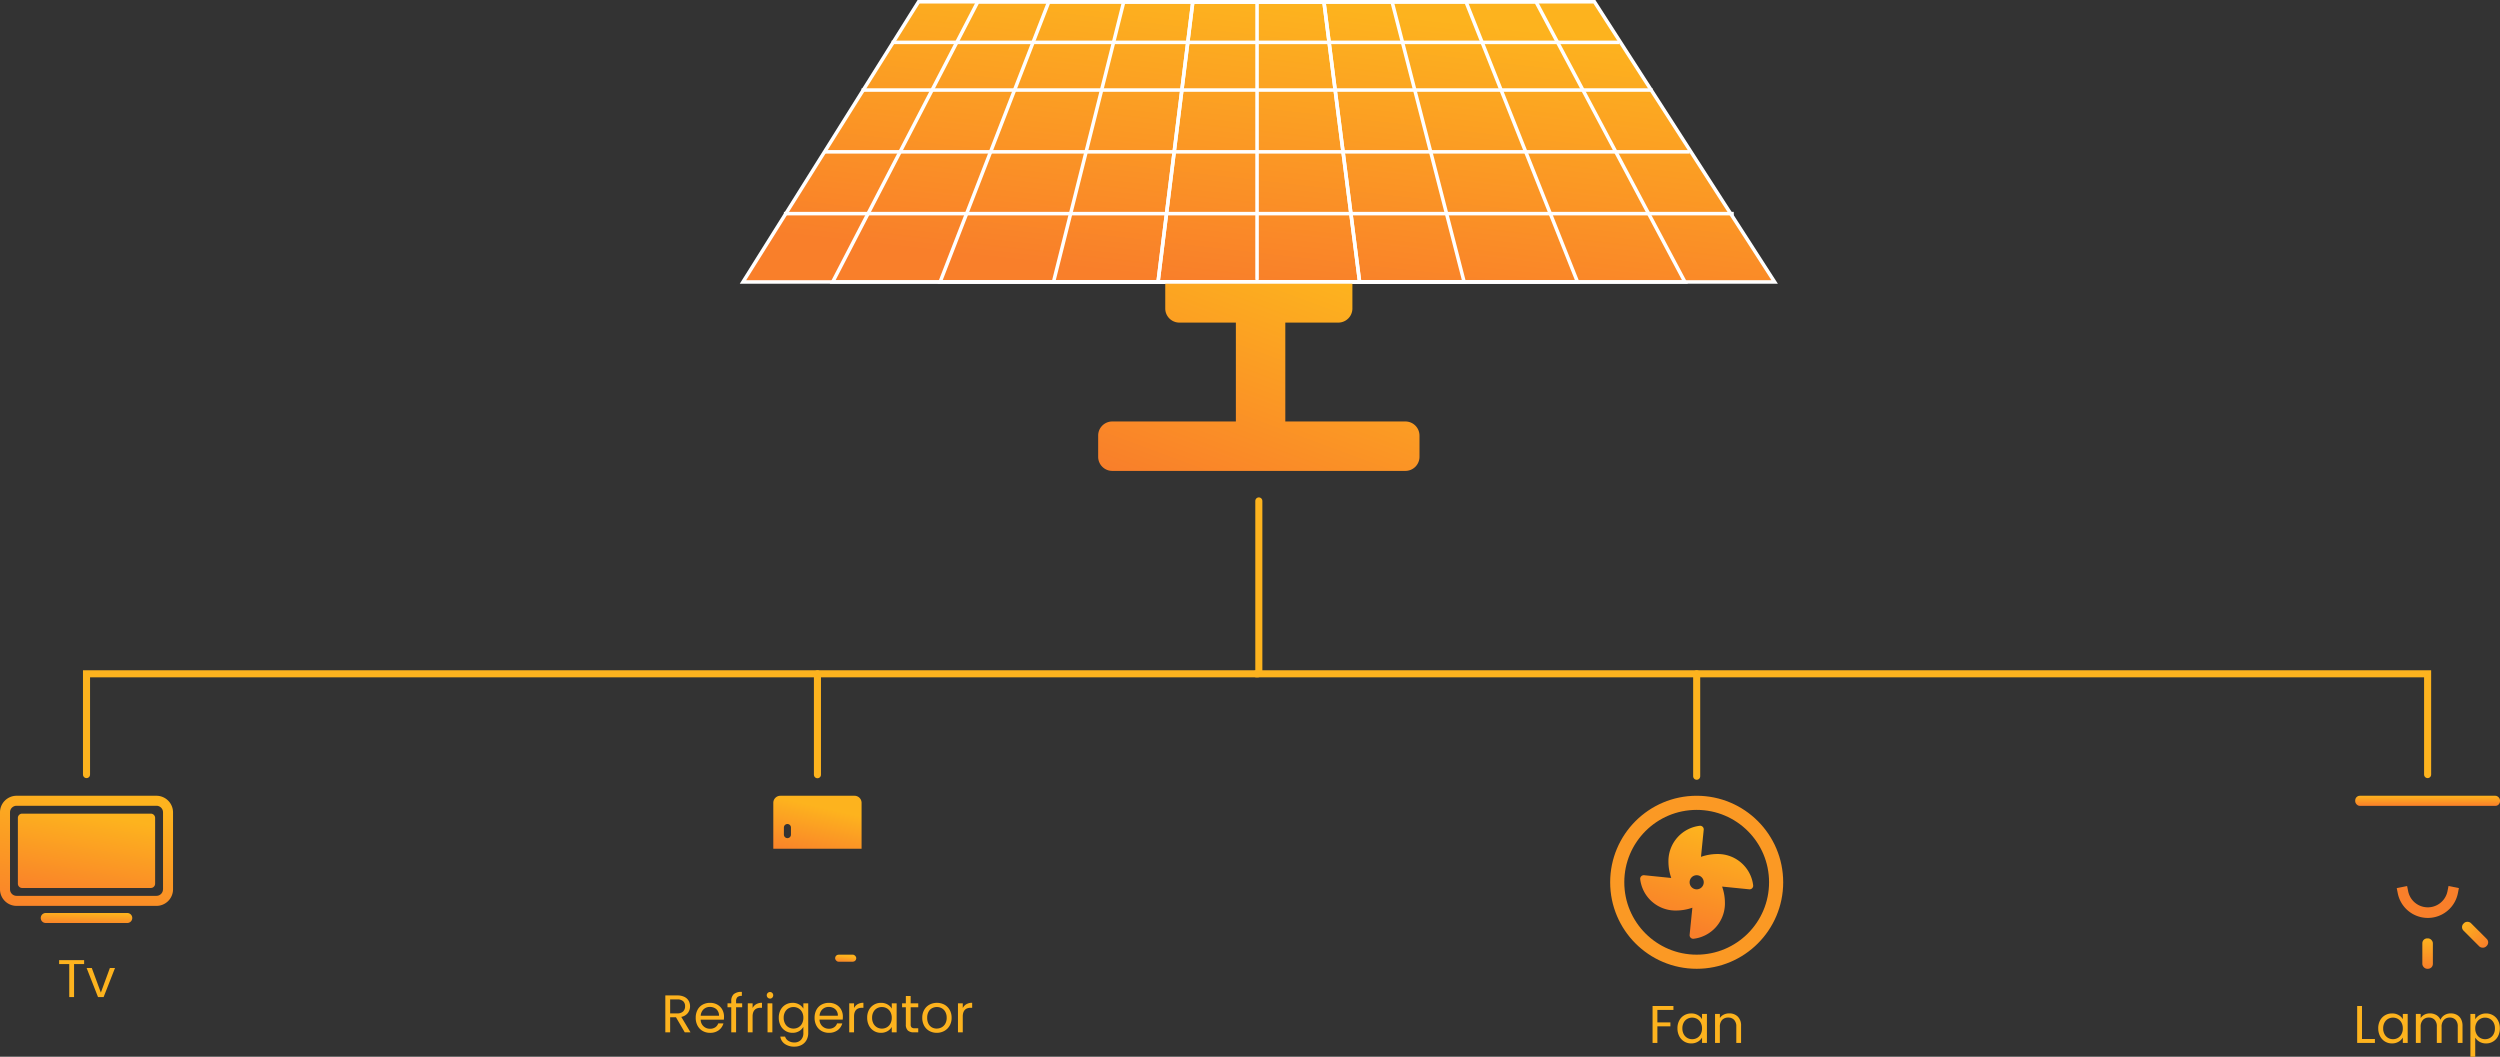 <svg xmlns="http://www.w3.org/2000/svg" xmlns:xlink="http://www.w3.org/1999/xlink" width="708" height="299.261" viewBox="0 0 708 299.261"><rect x="0" y="0" width="708" height="299.261" fill="#333333" stroke="none"/><defs><linearGradient id="a" x1="0.5" x2="0.145" y2="1.12" gradientUnits="objectBoundingBox"><stop offset="0" stop-color="#fdb31e"/><stop offset="1" stop-color="#f97f2a"/></linearGradient><linearGradient id="d" x1="0.664" y1="0.264" x2="0.315" y2="1.186" xlink:href="#a"/><linearGradient id="h" x2="0.233" y2="0.87" xlink:href="#a"/><linearGradient id="i" x1="0.633" y1="0.045" x2="0.266" y2="0.928" xlink:href="#a"/><linearGradient id="j" x1="0.723" y1="-0.046" x2="0.057" y2="1" xlink:href="#a"/><linearGradient id="k" x2="0.5" y2="1" xlink:href="#a"/></defs><g transform="translate(-731 -734.639)"><line y2="48" transform="translate(1087.5 876.5)" fill="none" stroke="#fdb31e" stroke-linecap="round" stroke-width="2"/><path d="M2803.5,949V920.459h331.74" transform="translate(-2048 5)" fill="none" stroke="#fdb31e" stroke-linecap="round" stroke-width="2"/><path d="M3010.5,949V920.42" transform="translate(-2048 5.039)" fill="none" stroke="#fdb31e" stroke-linecap="round" stroke-width="2"/><path d="M3135.24,949V920.459H2803.5" transform="translate(-1716.74 5)" fill="none" stroke="#fdb31e" stroke-linecap="round" stroke-width="2"/><path d="M3259.5,949V919.989" transform="translate(-2048 5.47)" fill="none" stroke="#fdb31e" stroke-linecap="round" stroke-width="2"/><g transform="translate(730.016 954.516)"><path d="M45.288,5.484H5.671A4.7,4.7,0,0,0,.984,10.171V31.984A4.7,4.7,0,0,0,5.671,36.67H45.3a4.7,4.7,0,0,0,4.686-4.686V10.171A4.711,4.711,0,0,0,45.288,5.484ZM47.14,31.973a1.853,1.853,0,0,1-1.852,1.852H5.671a1.853,1.853,0,0,1-1.852-1.852v-21.8A1.853,1.853,0,0,1,5.671,8.319H45.3a1.853,1.853,0,0,1,1.852,1.852v21.8Z" fill="url(#a)"/><path d="M42.154,9H5.715A1.218,1.218,0,0,0,4.5,10.215V28.839a1.218,1.218,0,0,0,1.215,1.215H42.154a1.218,1.218,0,0,0,1.215-1.215V10.215A1.218,1.218,0,0,0,42.154,9Z" transform="translate(1.545 1.545)" fill="url(#a)"/><path d="M33.5,28.547H10.417a1.417,1.417,0,0,0,0,2.834H33.5a1.417,1.417,0,0,0,0-2.834Z" transform="translate(3.523 10.137)" fill="url(#a)"/></g><path d="M11.825,5.545v1.11H8.975V16H7.61V6.655H4.745V5.545Zm4.74,9.195,2.55-6.96H20.57L17.345,16h-1.59L12.53,7.78H14Z" transform="translate(743 1001)" fill="#fdb31e"/><path d="M-4049,15h-25V2a2,2,0,0,1,2-2h21a2,2,0,0,1,2,2V15Zm-21-7a1,1,0,0,0-1,1v2a1,1,0,0,0,1,1,1,1,0,0,0,1-1V9A1,1,0,0,0-4070,8Z" transform="translate(5024 960)" fill="url(#d)"/><path d="M-4051,27h-21a2,2,0,0,1-2-2V0h25V25A2,2,0,0,1-4051,27Zm-19-24a1,1,0,0,0-1,1V8a1,1,0,0,0,1,1,1,1,0,0,0,1-1V4A1,1,0,0,0-4070,3Z" transform="translate(5024 977)" fill="url(#d)"/><rect width="6" height="2" rx="1" transform="translate(967.5 1005)" fill="url(#d)"/><rect width="6" height="2" rx="1" transform="translate(951.5 1005)" fill="url(#d)"/><path d="M8.925,16l-2.49-4.275H4.785V16H3.42V5.545H6.795a4.481,4.481,0,0,1,2,.4,2.82,2.82,0,0,1,1.222,1.1,3.053,3.053,0,0,1,.405,1.575,3.077,3.077,0,0,1-.623,1.9A3.042,3.042,0,0,1,7.935,11.62L10.56,16Zm-4.14-5.37h2.01a2.28,2.28,0,0,0,1.665-.547A1.962,1.962,0,0,0,9.015,8.62a1.871,1.871,0,0,0-.547-1.44,2.382,2.382,0,0,0-1.673-.51H4.785Zm15.255.945a8.033,8.033,0,0,1-.045.825h-6.57a2.584,2.584,0,0,0,2.67,2.58,2.524,2.524,0,0,0,1.478-.412,2.184,2.184,0,0,0,.832-1.1h1.47a3.534,3.534,0,0,1-1.32,1.927,3.984,3.984,0,0,1-2.46.743A4.155,4.155,0,0,1,14,15.61a3.716,3.716,0,0,1-1.448-1.492,4.629,4.629,0,0,1-.525-2.243,4.7,4.7,0,0,1,.51-2.235,3.58,3.58,0,0,1,1.433-1.477,4.264,4.264,0,0,1,2.122-.517,4.125,4.125,0,0,1,2.07.51,3.531,3.531,0,0,1,1.388,1.4A4.139,4.139,0,0,1,20.04,11.575Zm-1.41-.285a2.518,2.518,0,0,0-.345-1.342,2.244,2.244,0,0,0-.937-.855A2.924,2.924,0,0,0,16.035,8.8a2.53,2.53,0,0,0-1.763.66,2.689,2.689,0,0,0-.832,1.83ZM25.185,8.9H23.46V16H22.095V8.9H21.03V7.78h1.065V7.195a2.579,2.579,0,0,1,.712-2.017,3.38,3.38,0,0,1,2.288-.638V5.68a1.812,1.812,0,0,0-1.267.352,1.558,1.558,0,0,0-.368,1.163V7.78h1.725Zm2.955.21A2.618,2.618,0,0,1,29.167,8.02a3.176,3.176,0,0,1,1.627-.39V9.04h-.36q-2.3,0-2.3,2.49V16H26.775V7.78H28.14Zm4.935-2.67a.933.933,0,0,1-.66-1.59.9.9,0,0,1,.66-.27.856.856,0,0,1,.638.27.961.961,0,0,1,0,1.32A.856.856,0,0,1,33.075,6.445Zm.66,1.335V16H32.37V7.78Zm5.715-.135a3.658,3.658,0,0,1,1.868.465A3.086,3.086,0,0,1,42.51,9.28V7.78h1.38v8.4a4.1,4.1,0,0,1-.48,2,3.421,3.421,0,0,1-1.373,1.372,4.214,4.214,0,0,1-2.077.495,4.556,4.556,0,0,1-2.7-.765A2.99,2.99,0,0,1,35.985,17.2h1.35a2.148,2.148,0,0,0,.93,1.207,3.046,3.046,0,0,0,1.695.458,2.5,2.5,0,0,0,1.838-.7,2.661,2.661,0,0,0,.712-1.98V14.455a3.285,3.285,0,0,1-1.2,1.2,3.528,3.528,0,0,1-1.86.48,3.74,3.74,0,0,1-3.39-2.055,4.718,4.718,0,0,1-.51-2.22,4.617,4.617,0,0,1,.51-2.213,3.7,3.7,0,0,1,1.4-1.477A3.847,3.847,0,0,1,39.45,7.645Zm3.06,4.23a3.342,3.342,0,0,0-.375-1.62A2.648,2.648,0,0,0,41.122,9.2a2.871,2.871,0,0,0-2.8-.007,2.612,2.612,0,0,0-1.005,1.05,3.342,3.342,0,0,0-.375,1.62A3.419,3.419,0,0,0,37.32,13.5a2.653,2.653,0,0,0,1.005,1.065,2.718,2.718,0,0,0,1.395.367,2.758,2.758,0,0,0,1.4-.367A2.637,2.637,0,0,0,42.135,13.5,3.386,3.386,0,0,0,42.51,11.875Zm11.19-.3a8.034,8.034,0,0,1-.045.825h-6.57a2.584,2.584,0,0,0,2.67,2.58,2.524,2.524,0,0,0,1.478-.412,2.184,2.184,0,0,0,.833-1.1h1.47a3.534,3.534,0,0,1-1.32,1.927,3.984,3.984,0,0,1-2.46.743,4.155,4.155,0,0,1-2.092-.525,3.716,3.716,0,0,1-1.448-1.492,4.629,4.629,0,0,1-.525-2.243A4.7,4.7,0,0,1,46.2,9.64a3.58,3.58,0,0,1,1.433-1.477,4.264,4.264,0,0,1,2.122-.517,4.125,4.125,0,0,1,2.07.51,3.531,3.531,0,0,1,1.388,1.4A4.139,4.139,0,0,1,53.7,11.575Zm-1.41-.285a2.518,2.518,0,0,0-.345-1.342,2.244,2.244,0,0,0-.937-.855A2.924,2.924,0,0,0,49.695,8.8a2.53,2.53,0,0,0-1.763.66,2.689,2.689,0,0,0-.833,1.83Zm4.575-2.175A2.618,2.618,0,0,1,57.892,8.02a3.176,3.176,0,0,1,1.627-.39V9.04h-.36q-2.295,0-2.295,2.49V16H55.5V7.78h1.365Zm3.72,2.745a4.617,4.617,0,0,1,.51-2.213A3.7,3.7,0,0,1,62.5,8.17a3.847,3.847,0,0,1,1.988-.525,3.647,3.647,0,0,1,1.875.465,3.1,3.1,0,0,1,1.185,1.17V7.78h1.38V16h-1.38V14.47a3.216,3.216,0,0,1-1.207,1.193,3.612,3.612,0,0,1-1.868.472,3.726,3.726,0,0,1-1.98-.54,3.787,3.787,0,0,1-1.4-1.515A4.718,4.718,0,0,1,60.585,11.86Zm6.96.015a3.342,3.342,0,0,0-.375-1.62A2.648,2.648,0,0,0,66.158,9.2a2.871,2.871,0,0,0-2.8-.007,2.612,2.612,0,0,0-1.005,1.05,3.342,3.342,0,0,0-.375,1.62,3.419,3.419,0,0,0,.375,1.643,2.653,2.653,0,0,0,1.005,1.065,2.718,2.718,0,0,0,1.395.367,2.758,2.758,0,0,0,1.4-.367A2.637,2.637,0,0,0,67.17,13.5,3.386,3.386,0,0,0,67.545,11.875ZM72.9,8.9V13.75a1.153,1.153,0,0,0,.255.847,1.257,1.257,0,0,0,.885.248h1.005V16h-1.23a2.448,2.448,0,0,1-1.71-.525,2.253,2.253,0,0,1-.57-1.725V8.9H70.47V7.78h1.065V5.71H72.9V7.78h2.145V8.9Zm7.38,7.23a4.208,4.208,0,0,1-2.092-.525,3.738,3.738,0,0,1-1.47-1.492,4.576,4.576,0,0,1-.533-2.243,4.444,4.444,0,0,1,.548-2.228,3.773,3.773,0,0,1,1.493-1.485,4.581,4.581,0,0,1,4.23,0A3.786,3.786,0,0,1,83.948,9.64a4.433,4.433,0,0,1,.548,2.235,4.38,4.38,0,0,1-.562,2.243A3.9,3.9,0,0,1,82.41,15.61,4.366,4.366,0,0,1,80.28,16.135Zm0-1.2a2.882,2.882,0,0,0,1.38-.345A2.625,2.625,0,0,0,82.7,13.555a3.315,3.315,0,0,0,.4-1.68,3.366,3.366,0,0,0-.39-1.68,2.554,2.554,0,0,0-1.02-1.028,2.944,2.944,0,0,0-2.738,0,2.474,2.474,0,0,0-1,1.028,3.476,3.476,0,0,0-.375,1.68,3.57,3.57,0,0,0,.368,1.695A2.443,2.443,0,0,0,78.93,14.6,2.76,2.76,0,0,0,80.28,14.935Zm7.38-5.82A2.618,2.618,0,0,1,88.688,8.02a3.176,3.176,0,0,1,1.628-.39V9.04h-.36q-2.3,0-2.3,2.49V16H86.295V7.78H87.66Z" transform="translate(916 1011)" fill="#fdb31e"/><path d="M8.915,5.545v1.11H4.37V10.18H8.06v1.11H4.37V16H3.005V5.545Zm1.14,6.315a4.617,4.617,0,0,1,.51-2.213,3.7,3.7,0,0,1,1.4-1.477,3.847,3.847,0,0,1,1.988-.525,3.648,3.648,0,0,1,1.875.465,3.1,3.1,0,0,1,1.185,1.17V7.78H18.4V16h-1.38V14.47a3.216,3.216,0,0,1-1.207,1.193,3.612,3.612,0,0,1-1.868.472,3.726,3.726,0,0,1-1.98-.54,3.787,3.787,0,0,1-1.4-1.515A4.718,4.718,0,0,1,10.055,11.86Zm6.96.015a3.342,3.342,0,0,0-.375-1.62A2.648,2.648,0,0,0,15.628,9.2a2.871,2.871,0,0,0-2.8-.007,2.612,2.612,0,0,0-1.005,1.05,3.342,3.342,0,0,0-.375,1.62,3.419,3.419,0,0,0,.375,1.643,2.653,2.653,0,0,0,1.005,1.065,2.718,2.718,0,0,0,1.4.367,2.758,2.758,0,0,0,1.4-.367A2.637,2.637,0,0,0,16.64,13.5,3.386,3.386,0,0,0,17.015,11.875ZM24.71,7.63a3.331,3.331,0,0,1,2.43.908,3.493,3.493,0,0,1,.93,2.618V16H26.72V11.35A2.643,2.643,0,0,0,26.1,9.467a2.2,2.2,0,0,0-1.68-.653,2.25,2.25,0,0,0-1.717.675,2.758,2.758,0,0,0-.638,1.965V16H20.7V7.78H22.07V8.95a2.71,2.71,0,0,1,1.1-.975A3.42,3.42,0,0,1,24.71,7.63Z" transform="translate(1196 1014)" fill="#fdb31e"/><g transform="translate(1187 960)" fill="none" stroke="#fb9924" stroke-width="4"><circle cx="24.5" cy="24.5" r="24.5" stroke="none"/><circle cx="24.5" cy="24.5" r="22.5" fill="none"/></g><path d="M22.035,8a14.11,14.11,0,0,0-4.816.8l.776-7.694a1.022,1.022,0,0,0-1.162-1.1A10.065,10.065,0,0,0,8,9.964a14.11,14.11,0,0,0,.8,4.816L1.109,14a1.022,1.022,0,0,0-1.1,1.162A10.065,10.065,0,0,0,9.964,24a14.11,14.11,0,0,0,4.816-.8L14,30.89a1.023,1.023,0,0,0,1.162,1.1A10.065,10.065,0,0,0,24,22.035a14.11,14.11,0,0,0-.8-4.816l7.694.776a1.023,1.023,0,0,0,1.1-1.162A10.065,10.065,0,0,0,22.035,8ZM16,18a2,2,0,1,1,2-2A2,2,0,0,1,16,18Z" transform="translate(1195.5 968.5)" fill="url(#h)"/><g transform="translate(-0.5 -46.361)"><g transform="translate(941 781)" fill="url(#i)"><path d="M 293.084 79.861 L 0.903 79.861 L 50.64 0.5 L 242.038 0.5 L 293.084 79.861 Z" stroke="none"/><path d="M 50.917 1 L 1.807 79.361 L 292.168 79.361 L 241.765 1 L 50.917 1 M 50.364 1.52587890625e-05 L 242.311 1.52587890625e-05 L 294 80.361 L 0 80.361 L 50.364 1.52587890625e-05 Z" stroke="none" fill="#fff"/></g><line y2="78.5" transform="translate(1087.5 781.5)" fill="none" stroke="#fff" stroke-linecap="round" stroke-width="1"/><g transform="translate(966.481 781)" fill="none"><path d="M41.634,0H200.308l42.729,80.361H0Z" stroke="none"/><path d="M 42.242 1 L 1.644 79.361 L 241.373 79.361 L 199.707 1 L 42.242 1 M 41.634 -1.52587890625e-05 L 200.308 -1.52587890625e-05 L 243.037 80.361 L -1.52587890625e-05 80.361 L 41.634 -1.52587890625e-05 Z" stroke="none" fill="#fff"/></g><g transform="translate(997.004 781)" fill="none"><path d="M31.176,0H150l32,80.361H0Z" stroke="none"/><path d="M 31.861 1 L 1.461 79.361 L 180.518 79.361 L 149.317 1 L 31.861 1 M 31.176 0 L 149.996 0 L 181.992 80.361 L 0 80.361 L 31.176 0 Z" stroke="none" fill="#fff"/></g><g transform="translate(1029.207 781)" fill="none"><path d="M20.143,0h76.77l20.673,80.361H0Z" stroke="none"/><path d="M 20.923 1 L 1.282 79.361 L 116.296 79.361 L 96.138 1 L 20.923 1 M 20.143 7.62939453125e-06 L 96.913 7.62939453125e-06 L 117.586 80.361 L 0 80.361 L 20.143 7.62939453125e-06 Z" stroke="none" fill="#fff"/></g><g transform="translate(1058.89 781)" fill="none"><path d="M9.974,0H47.985L58.221,80.361H0Z" stroke="none"/><path d="M 10.857 1 L 1.132 79.361 L 57.085 79.361 L 47.104 1 L 10.857 1 M 9.974 0 L 47.985 0 L 58.221 80.361 L -3.814697265625e-06 80.361 L 9.974 0 Z" stroke="none" fill="#fff"/></g><g transform="translate(1058.89 781)" fill="none"><path d="M9.974,0H47.985L58.221,80.361H0Z" stroke="none"/><path d="M 10.857 1 L 1.132 79.361 L 57.085 79.361 L 47.104 1 L 10.857 1 M 9.974 0 L 47.985 0 L 58.221 80.361 L -3.814697265625e-06 80.361 L 9.974 0 Z" stroke="none" fill="#fff"/></g><line x2="269" transform="translate(953.5 841.5)" fill="none" stroke="#fff" stroke-width="1"/><line x2="224" transform="translate(975.5 806.5)" fill="none" stroke="#fff" stroke-width="1"/><line x2="245" transform="translate(965 824)" fill="none" stroke="#fff" stroke-width="1"/><line x2="206" transform="translate(984 793)" fill="none" stroke="#fff" stroke-width="1"/></g><path d="M-6179,53a4,4,0,0,1-4-4V43a4,4,0,0,1,4-4h35V11h-16a4,4,0,0,1-4-4V0h53V7a4,4,0,0,1-4,4h-15V39h34a4,4,0,0,1,4,4v6a4,4,0,0,1-4,4Z" transform="translate(7225 815)" fill="url(#j)"/><path d="M3.915,14.89h3.66V16H2.55V5.545H3.915Zm4.6-3.03a4.617,4.617,0,0,1,.51-2.213,3.7,3.7,0,0,1,1.4-1.477,3.847,3.847,0,0,1,1.987-.525A3.648,3.648,0,0,1,14.3,8.11,3.1,3.1,0,0,1,15.48,9.28V7.78h1.38V16H15.48V14.47a3.216,3.216,0,0,1-1.208,1.193,3.612,3.612,0,0,1-1.868.472,3.726,3.726,0,0,1-1.98-.54A3.787,3.787,0,0,1,9.03,14.08,4.718,4.718,0,0,1,8.52,11.86Zm6.96.015a3.342,3.342,0,0,0-.375-1.62A2.648,2.648,0,0,0,14.093,9.2a2.871,2.871,0,0,0-2.8-.007,2.612,2.612,0,0,0-1.005,1.05,3.342,3.342,0,0,0-.375,1.62A3.419,3.419,0,0,0,10.29,13.5,2.653,2.653,0,0,0,11.3,14.568a2.718,2.718,0,0,0,1.395.367,2.758,2.758,0,0,0,1.4-.367A2.637,2.637,0,0,0,15.105,13.5,3.386,3.386,0,0,0,15.48,11.875ZM29.055,7.63a3.6,3.6,0,0,1,1.71.4A2.868,2.868,0,0,1,31.95,9.22a3.981,3.981,0,0,1,.435,1.935V16h-1.35V11.35a2.664,2.664,0,0,0-.608-1.883,2.135,2.135,0,0,0-1.642-.653A2.195,2.195,0,0,0,27.09,9.5a2.807,2.807,0,0,0-.63,1.972V16H25.11V11.35A2.664,2.664,0,0,0,24.5,9.467a2.135,2.135,0,0,0-1.642-.653,2.195,2.195,0,0,0-1.7.682,2.807,2.807,0,0,0-.63,1.972V16H19.17V7.78h1.365V8.965a2.7,2.7,0,0,1,1.087-.99A3.293,3.293,0,0,1,23.13,7.63a3.557,3.557,0,0,1,1.83.465A2.837,2.837,0,0,1,26.145,9.46a2.7,2.7,0,0,1,1.14-1.35A3.358,3.358,0,0,1,29.055,7.63ZM35.985,9.3a3.255,3.255,0,0,1,1.208-1.177,3.612,3.612,0,0,1,1.868-.473,3.847,3.847,0,0,1,1.987.525,3.7,3.7,0,0,1,1.4,1.477,4.617,4.617,0,0,1,.51,2.213,4.718,4.718,0,0,1-.51,2.22,3.74,3.74,0,0,1-3.39,2.055,3.582,3.582,0,0,1-1.853-.472,3.379,3.379,0,0,1-1.222-1.178V19.9H34.62V7.78h1.365Zm5.58,2.565a3.342,3.342,0,0,0-.375-1.62,2.6,2.6,0,0,0-1.013-1.05,2.8,2.8,0,0,0-1.4-.36,2.73,2.73,0,0,0-1.388.367,2.687,2.687,0,0,0-1.02,1.065,3.3,3.3,0,0,0-.382,1.613,3.332,3.332,0,0,0,.382,1.628,2.687,2.687,0,0,0,1.02,1.065,2.73,2.73,0,0,0,1.388.367,2.758,2.758,0,0,0,1.4-.367A2.637,2.637,0,0,0,41.19,13.5,3.419,3.419,0,0,0,41.565,11.86Z" transform="translate(1396 1014)" fill="#fdb31e"/><g transform="translate(727.272 655.271)"><rect width="2.984" height="8.614" rx="1.375" transform="translate(689.733 345.115)" fill="url(#k)"/><path d="M684.246,332.055a7.18,7.18,0,0,0,14.08,0" fill="none" stroke="#f97f2a" stroke-linecap="square" stroke-miterlimit="10" stroke-width="3"/><rect width="2.984" height="9.107" rx="1.375" transform="translate(679.903 339.815) rotate(45)" fill="url(#k)"/><rect width="2.984" height="9.107" rx="1.375" transform="translate(700.404 341.925) rotate(-45)" fill="url(#k)"/><path d="M14.875,0h2.5A14.326,14.326,0,0,1,31.7,14.326v1.8a1.228,1.228,0,0,1-1.228,1.228H1.114A1.114,1.114,0,0,1,0,16.242V14.875A14.875,14.875,0,0,1,14.875,0Z" transform="translate(675.376 314.699)" fill="url(#k)"/><rect width="41.005" height="2.866" rx="1.32" transform="translate(670.722 304.729)" fill="url(#k)"/><rect width="7.134" height="2.866" transform="translate(689.792 314.729) rotate(-90)" fill="url(#k)"/></g></g></svg>